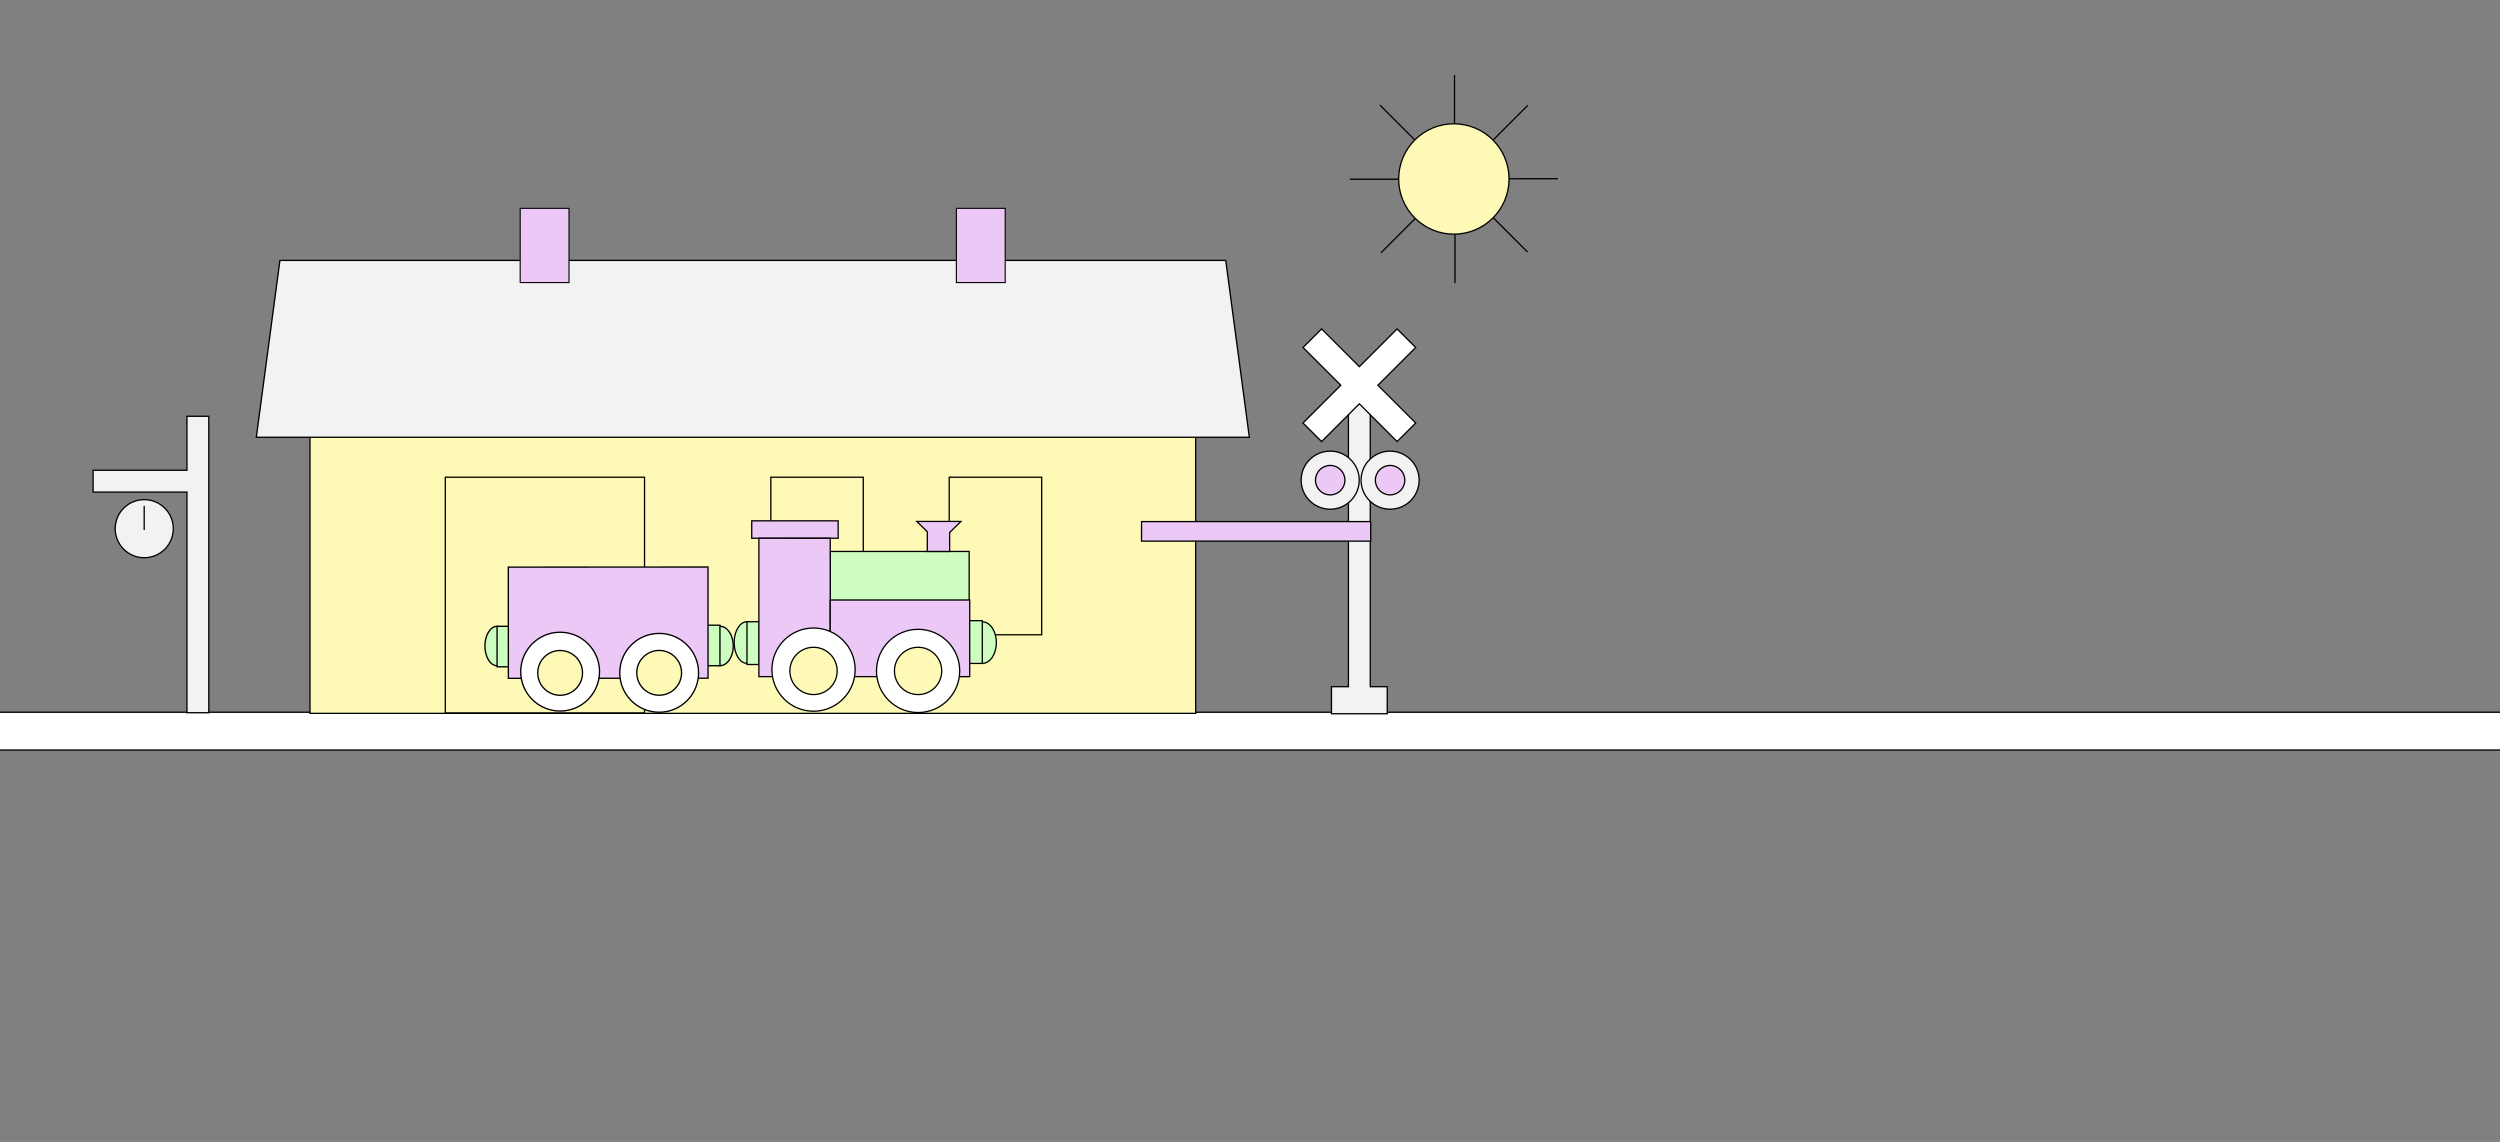 <?xml version="1.0" encoding="UTF-8"?><svg id="Layer_1" xmlns="http://www.w3.org/2000/svg" viewBox="0 0 1920 877"><rect x="0" y="0" width="1920" height="877" fill="#808080" stroke="none"/><defs><style>.cls-1,.cls-2,.cls-3,.cls-4,.cls-5,.cls-6,.cls-7,.cls-8,.cls-9,.cls-10,.cls-11,.cls-12{stroke:#000;stroke-miterlimit:10;}.cls-1,.cls-2,.cls-3,.cls-5{stroke-width:1.042px;}.cls-1,.cls-7{fill:#fff;}.cls-2,.cls-4,.cls-8,.cls-12{fill:#ebc8f5;}.cls-3,.cls-9{fill:#fef9b6;}.cls-4{stroke-width:1.006px;}.cls-5,.cls-10{fill:#cdfdbf;}.cls-6{stroke-width:1.035px;}.cls-6,.cls-11{fill:#f2f2f2;}.cls-12{stroke-width:.844px;}</style></defs><rect class="cls-7" x="-11" y="547" width="3562" height="29"/><rect class="cls-9" x="238.073" y="282.406" width="680.201" height="265.443"/><polygon class="cls-6" points="959.5 335.828 196.847 335.828 214.977 200 941.369 200 959.5 335.828"/><rect class="cls-12" x="399.5" y="160" width="37.5" height="57"/><rect class="cls-12" x="734.5" y="160" width="37.5" height="57"/><rect class="cls-9" x="729" y="366.5" width="71" height="121"/><rect class="cls-9" x="592" y="366.5" width="71" height="121"/><rect class="cls-9" x="342" y="366.5" width="153" height="181"/><polygon class="cls-11" points="1052.361 299.693 1052.361 527.382 1065.383 527.382 1065.383 548.165 1022.564 548.165 1022.564 527.382 1035.586 527.382 1035.586 299.693 1052.361 299.693"/><polygon class="cls-7" points="1087.232 266.872 1072.97 252.61 1043.973 281.607 1014.977 252.61 1000.715 266.872 1029.711 295.868 1000.715 324.865 1014.977 339.127 1043.973 310.131 1072.97 339.127 1087.232 324.865 1058.235 295.868 1087.232 266.872"/><circle class="cls-11" cx="1021.59" cy="368.776" r="22.304"/><circle class="cls-11" cx="1067.59" cy="368.776" r="22.304"/><circle class="cls-4" cx="1021.59" cy="368.776" r="11.304"/><circle class="cls-4" cx="1067.59" cy="368.776" r="11.304"/><polygon class="cls-11" points="143.586 319.693 143.586 361.15 71.501 361.15 71.501 377.925 143.586 377.925 143.586 547.382 160.361 547.382 160.361 319.693 143.586 319.693"/><circle class="cls-11" cx="110.781" cy="406.026" r="22.304"/><rect x="110.237" y="388.5" width="1" height="18.526"/><circle class="cls-9" cx="1116.568" cy="137.457" r="42.384"/><line class="cls-9" x1="1117.061" y1="94.906" x2="1117.055" y2="57.528"/><line class="cls-9" x1="1117.416" y1="217.386" x2="1117.409" y2="180.008"/><line class="cls-9" x1="1074.017" y1="137.631" x2="1036.639" y2="137.637"/><line class="cls-9" x1="1196.496" y1="137.277" x2="1159.118" y2="137.283"/><line class="cls-9" x1="1146.886" y1="107.364" x2="1173.312" y2="80.929"/><line class="cls-9" x1="1060.531" y1="194.221" x2="1086.957" y2="167.786"/><line class="cls-9" x1="1086.238" y1="107.138" x2="1059.804" y2="80.712"/><line class="cls-9" x1="1173.095" y1="193.494" x2="1146.661" y2="167.068"/><rect class="cls-4" x="876.702" y="400.581" width="176" height="15"/><ellipse class="cls-10" cx="573.685" cy="493.467" rx="9.853" ry="15.985"/><rect class="cls-10" x="637.611" y="423.525" width="106.706" height="42.995"/><rect class="cls-8" x="577.322" y="400.002" width="66.382" height="13.372"/><rect class="cls-10" x="573.685" y="477.482" width="9.413" height="32.849"/><ellipse class="cls-10" cx="754.404" cy="493.534" rx="10.804" ry="15.985"/><rect class="cls-10" x="744.083" y="476.671" width="10.322" height="32.849" transform="translate(1498.455 986.238) rotate(-179.996)"/><polygon class="cls-8" points="637.613 413.376 582.83 413.372 582.826 466.514 582.823 519.655 637.606 519.659 637.61 466.517 637.613 413.376"/><polygon class="cls-8" points="689.96 460.792 689.96 460.792 637.61 460.789 637.606 519.659 689.957 519.662 744.74 519.665 744.744 460.795 689.96 460.792"/><circle class="cls-7" cx="624.79" cy="514.27" r="31.959"/><circle class="cls-7" cx="705.103" cy="515.278" r="31.959"/><polygon class="cls-8" points="712.138 423.527 729.324 423.528 729.325 409 738.002 400.458 704.106 400.456 712.195 408.422 712.138 423.527"/><circle class="cls-9" cx="624.79" cy="515.273" r="18.159"/><circle class="cls-9" cx="705.103" cy="515.278" r="18.159"/><ellipse class="cls-5" cx="381.76" cy="496.153" rx="9.331" ry="15.14"/><rect class="cls-5" x="381.76" y="481.011" width="8.915" height="31.111"/><ellipse class="cls-5" cx="552.918" cy="496.11" rx="10.232" ry="15.14"/><rect class="cls-5" x="543.142" y="480.141" width="9.775" height="31.111" transform="translate(1096.338 991.086) rotate(179.968)"/><polygon class="cls-2" points="491.848 435.5 491.848 435.5 442.267 435.528 390.382 435.557 390.43 520.95 442.315 520.921 491.896 520.893 491.896 520.893 543.781 520.864 543.733 435.471 491.848 435.5"/><circle class="cls-1" cx="430.174" cy="515.824" r="30.268"/><circle class="cls-1" cx="506.238" cy="516.732" r="30.268"/><circle class="cls-3" cx="430.174" cy="516.775" r="17.198"/><circle class="cls-3" cx="506.238" cy="516.732" r="17.198"/></svg>